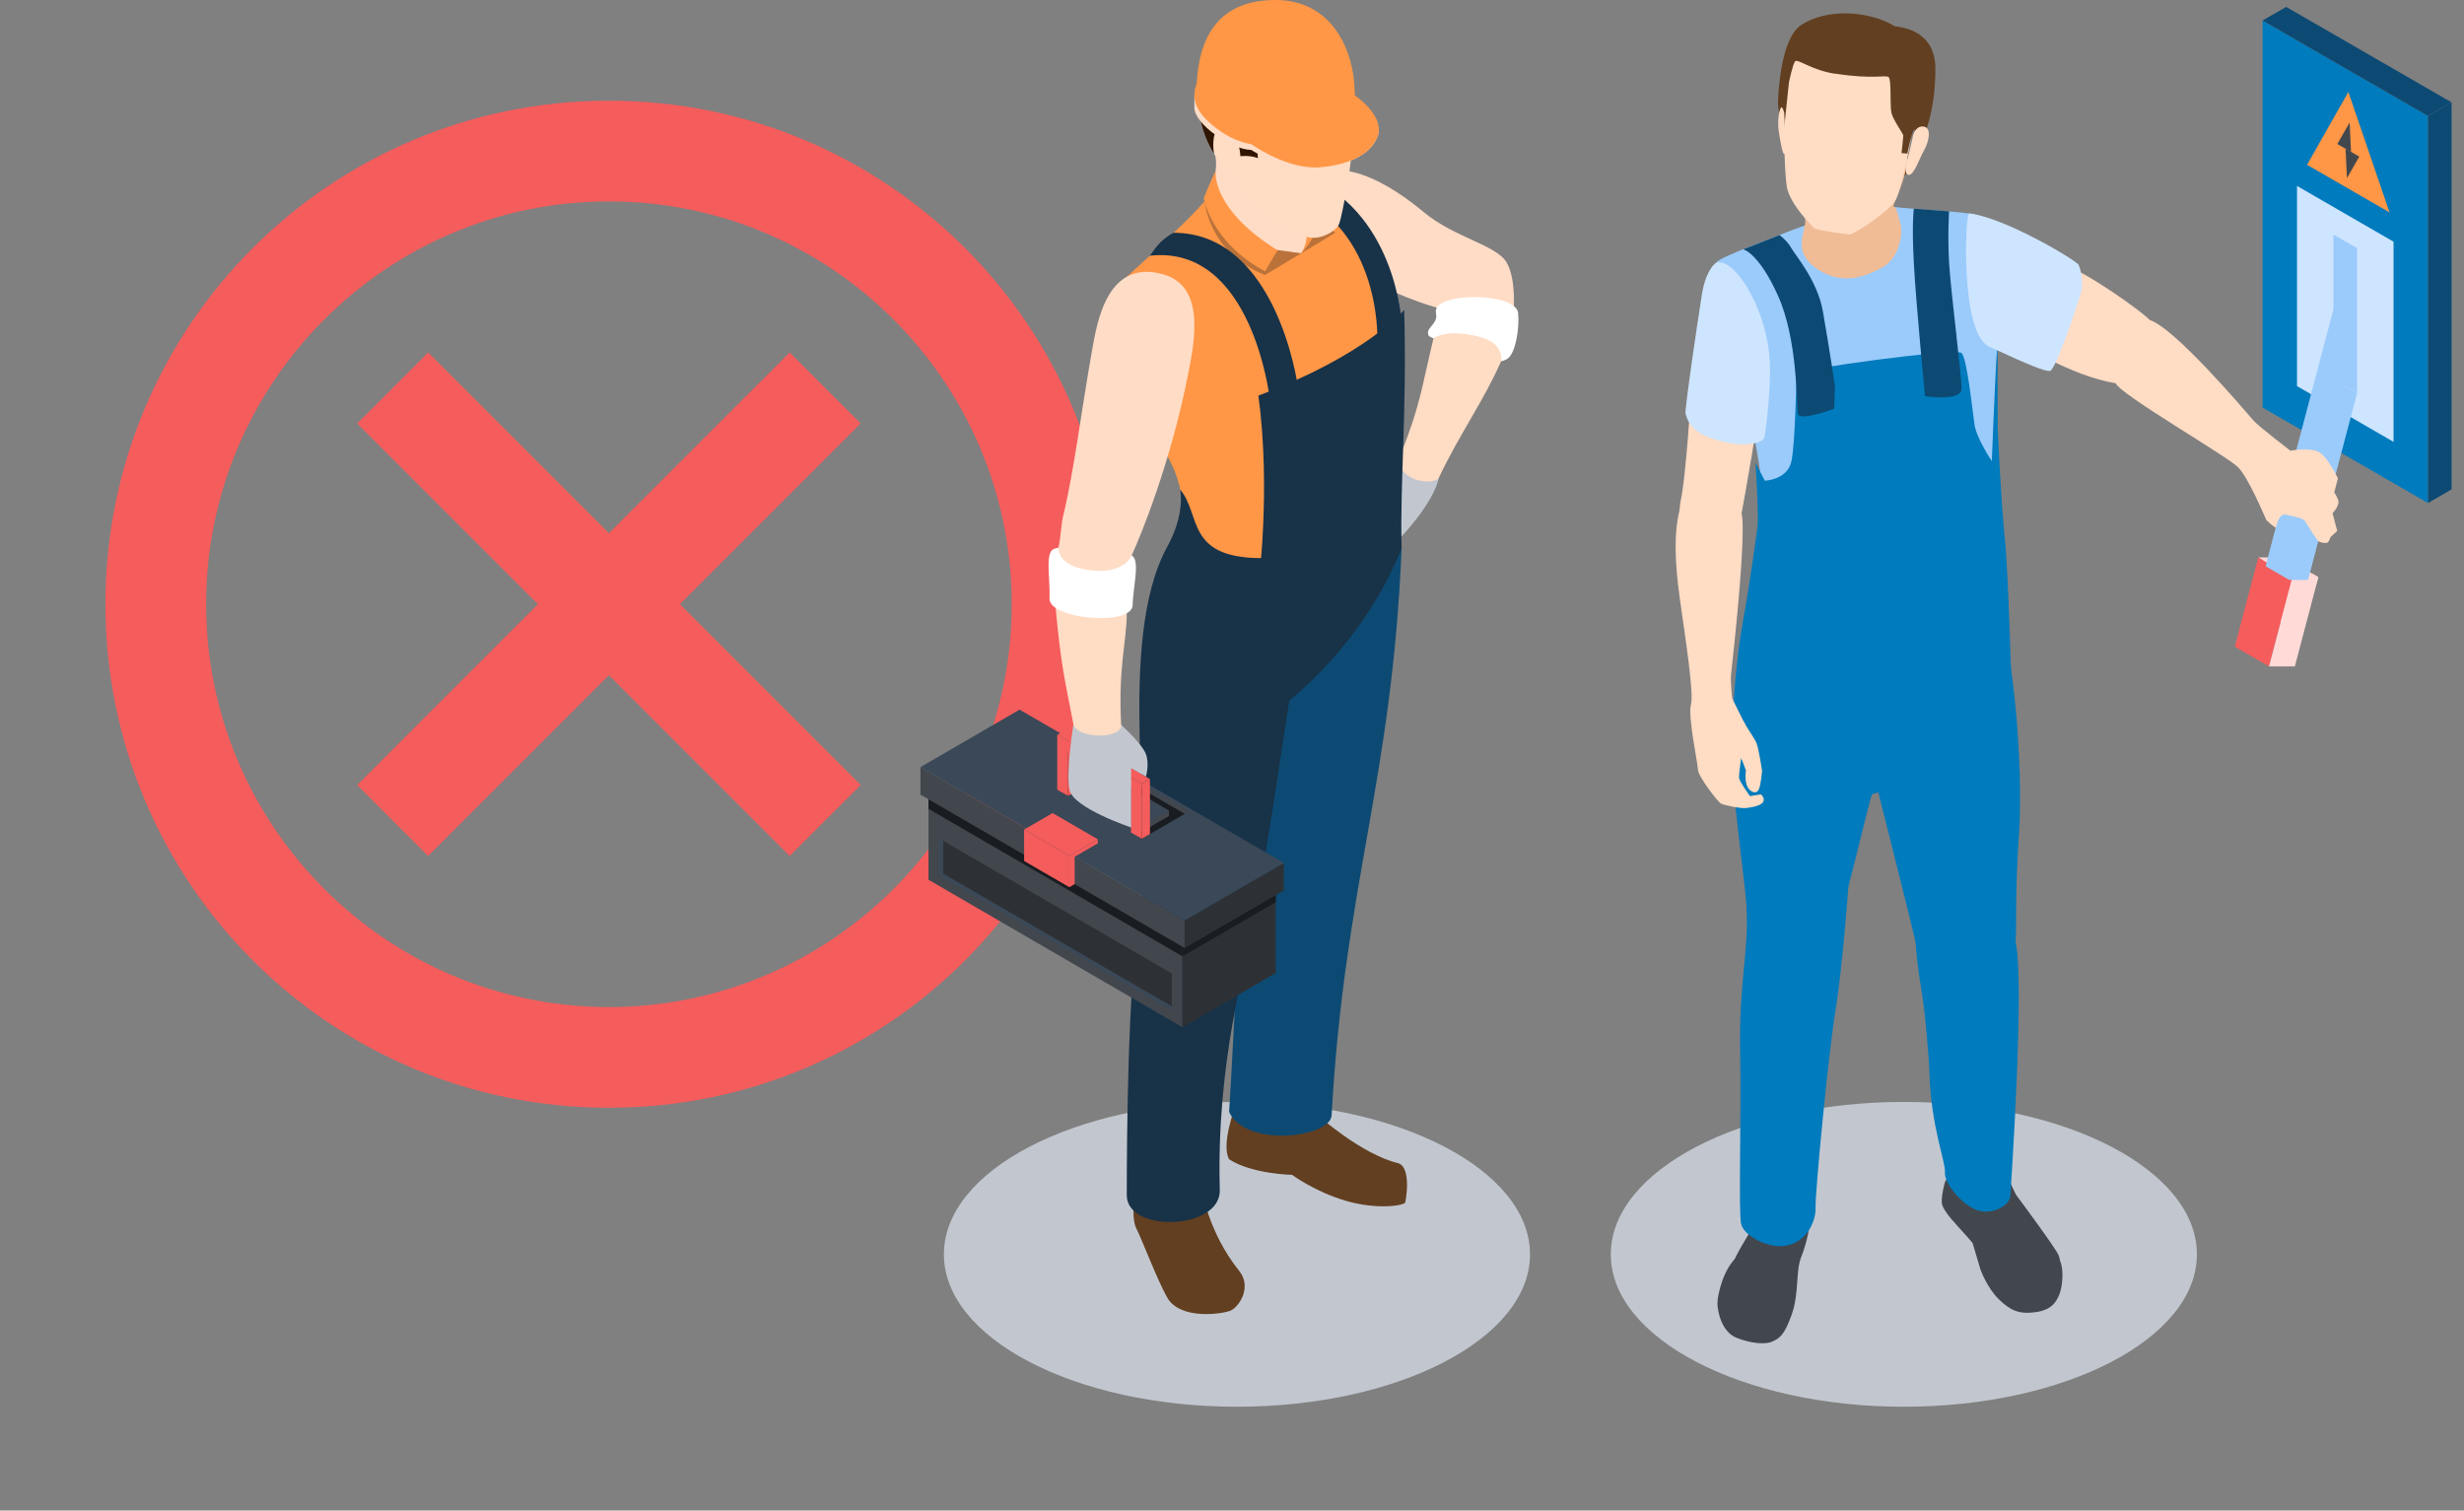 <svg width="261" height="160" viewBox="0 0 261 160" fill="none" xmlns="http://www.w3.org/2000/svg">
<rect x="0" y="0" width="261" height="160" fill="#808080" stroke="none"/>
<path d="M64.499 10.666C35.006 10.666 11.166 34.506 11.166 63.999C11.166 93.493 35.006 117.333 64.499 117.333C93.993 117.333 117.833 93.493 117.833 63.999C117.833 34.506 93.993 10.666 64.499 10.666ZM64.499 106.666C40.979 106.666 21.833 87.519 21.833 63.999C21.833 40.479 40.979 21.333 64.499 21.333C88.019 21.333 107.166 40.479 107.166 63.999C107.166 87.519 88.019 106.666 64.499 106.666ZM83.646 37.333L64.499 56.479L45.353 37.333L37.833 44.853L56.979 63.999L37.833 83.146L45.353 90.666L64.499 71.519L83.646 90.666L91.166 83.146L72.019 63.999L91.166 44.853L83.646 37.333Z" fill="#F55C5C"/>
<g clip-path="url(#clip0_68055_15652)">
<path fill-rule="evenodd" clip-rule="evenodd" d="M131.024 116.717C148.171 116.717 162.066 123.951 162.066 132.858C162.066 141.766 148.159 149 131.024 149C113.889 149 99.982 141.766 99.982 132.858C99.982 123.951 113.889 116.717 131.024 116.717Z" fill="#C2C7CF"/>
<path d="M139.69 118.215C139.69 118.215 144.241 122.261 148.043 123.187C149.577 123.564 148.895 127.267 148.844 127.37C148.69 127.696 145.912 128.159 142.588 127.199C139.247 126.221 136.861 124.438 136.861 124.438C136.861 124.438 132.633 124.37 130.196 122.792C129.309 121.249 130.843 117.203 130.843 117.203L139.69 118.215Z" fill="#623F21"/>
<path d="M120.308 125.828C120.308 125.828 119.728 128.863 120.359 130.097C120.989 131.349 122.592 135.601 123.648 137.453C125.029 139.853 129.529 139.184 130.382 138.807C131.234 138.413 132.649 136.355 131.268 134.624C127.944 130.492 127.262 125.828 127.262 125.828H120.308Z" fill="#623F21"/>
<path d="M152.405 50.611C152.405 50.611 152.149 52.822 148.433 56.851L144.615 51.074L148.468 47.953L152.422 50.611H152.405Z" fill="#C2C7CF"/>
<path d="M151.843 35.834C150.48 41.543 150.497 42.64 148.451 47.955C147.36 50.801 151.673 51.556 152.406 50.613C154.639 45.898 157.145 42.503 159.003 38.268C159.701 37.479 159.684 36.931 159.684 36.931L158.355 33.416L152.798 34.325C152.798 34.325 152.508 34.685 151.843 35.851V35.834Z" fill="#FFDCC4"/>
<path d="M141.871 18.054C141.871 18.054 145.144 17.728 150.82 22.477C154.008 25.152 158.576 25.957 159.616 27.843C160.656 29.729 160.315 33.141 160.315 33.141C160.315 33.141 157.502 30.844 153.19 32.833C150.326 32.215 146.832 30.552 146.832 30.552L144.36 25.117L139.502 20.471L141.888 18.054H141.871Z" fill="#FFDCC6"/>
<path d="M128.762 16.578C128.881 17.521 128.762 18.053 128.762 18.053L128.506 21.293L131.966 26.299L136.296 28.374L139.944 27.14L140.642 23.179L139.671 16.75L133.023 15.344C133.023 15.344 129 15.995 128.762 16.595V16.578Z" fill="#FFDCC6"/>
<path d="M133.57 26.814L137.832 26.831L139.622 23.848L140.985 24.842L139.502 29.9L134.406 28.511L133.57 26.814Z" fill="#FF9746"/>
<path d="M125.013 51.862C124.638 49.822 123.479 48.022 123.479 48.022L119.354 29.317L121.774 27.105L124.126 25.665L124.314 24.653C124.314 24.653 126.666 22.544 128.234 20.538C128.149 27.362 138.547 28.151 138.547 28.151C138.547 28.151 141.496 24.19 137.831 20.538C139.45 20.367 141.002 20.658 141.002 20.658C141.002 20.658 146.03 26.076 146.831 31.117C149.678 48.965 140.49 62.664 140.49 62.664L124.177 59.544C124.177 59.544 126.734 55.223 125.013 51.88V51.862Z" fill="#FF9746"/>
<path opacity="0.3" d="M137.83 26.831L141.443 24.654C141.443 24.654 140.403 23.762 139.653 23.419C139.449 23.317 139.006 23.848 139.006 23.848C139.006 23.848 139.006 24.877 138.648 25.546C138.307 26.231 137.812 26.814 137.812 26.814L137.83 26.831Z" fill="#191C20"/>
<path d="M139.501 24.072L141.001 24.654C141.001 24.654 139.927 23.06 139.058 22.186L138.342 23.094L139.501 24.072Z" fill="#FF9746"/>
<path d="M137.83 26.832C137.83 26.832 138.921 25.375 138.137 23.386L138.597 22.494C138.597 22.494 139.449 23.917 139.501 24.089C139.228 25.323 137.83 26.849 137.83 26.849V26.832Z" fill="#FF9746"/>
<path d="M135.325 26.488L137.831 26.831C137.831 26.831 136.808 27.414 133.654 27.003L135.325 26.488Z" fill="#FF9746"/>
<path opacity="0.3" d="M137.831 26.831L133.996 29.129C127.979 26.763 127.604 21.311 127.604 21.311L134.132 26.574L135.325 26.488L137.831 26.831Z" fill="#191C20"/>
<path d="M127.519 20.951C128.064 19.596 128.763 18.07 128.763 18.07C128.763 18.07 128.201 22.099 135.326 26.506L133.996 28.735C128.218 25.648 127.502 20.951 127.502 20.951H127.519Z" fill="#FF9746"/>
<path d="M135.291 19.939C146.303 23.127 145.893 35.832 145.893 35.832L148.467 34.169C148.467 34.169 147.854 21.996 137.729 18.43C136.075 19.304 135.802 19.39 135.291 19.939Z" fill="#183248"/>
<path d="M148.466 58.07C147.461 82.656 142.415 93.612 141.052 118.13C140.949 120.496 131.915 121.61 130.193 117.77C130.585 112.557 132.818 65.357 132.818 65.357C132.818 65.357 140.097 64.174 148.466 58.07Z" fill="#0D4A73"/>
<path d="M133.57 59.116C125.558 59.081 127.246 54.486 125.013 51.863C125.013 51.863 125.575 54.401 123.666 57.864C118.092 67.997 122.371 88.485 120.683 97.486C119.456 104.036 119.354 120.838 119.354 126.599C119.354 130.611 129.325 130.319 129.206 126.033C128.831 112.386 131.984 102.167 132.564 99.115C133.859 92.309 136.57 74.186 136.57 74.186C136.57 74.186 144.445 68.22 148.468 58.07L145.706 54.195C145.706 54.195 133.263 59.339 133.587 59.099L133.57 59.116Z" fill="#183248"/>
<path d="M132.069 4.148H135.955C135.955 4.148 139.603 5.383 140.012 5.451C144.035 8.572 143.762 13.252 143.779 13.647C143.779 14.041 143.217 14.727 143.217 14.727C143.404 16.39 142.16 22.905 141.87 23.66C141.598 24.414 140.029 25.391 138.683 25.151C136.313 24.74 132.393 21.551 131.933 20.882C131.472 20.213 131.097 18.173 131.097 18.173C131.097 18.173 128.762 18.002 128.421 15.481C128.183 13.715 128.148 12.687 128.148 12.687L128.711 7.989L132.086 4.183L132.069 4.148Z" fill="#FFDCC4"/>
<path d="M128.573 16.184C128.573 16.184 128.25 13.921 129.153 13.732C131.301 13.287 131.386 16.544 131.386 16.544C131.386 16.544 132.324 16.407 133.244 16.75C133.039 14.933 133.96 13.835 133.789 12.258C133.636 10.664 131.284 9.515 132.46 8.006C133.636 6.497 137.488 10.029 140.267 8.692C142.551 7.595 139.449 1.679 133.636 2.485C129.017 3.12 127.738 5.914 127.142 8.949C126.358 12.961 128.556 16.201 128.556 16.201L128.573 16.184Z" fill="#2F1400"/>
<path d="M133.295 41.902C144.664 37.65 148.738 32.832 148.738 32.832C149.045 43.496 148.278 51.212 148.466 58.053H144.375L133.295 61.962C133.295 61.962 134.642 51.88 133.295 41.885V41.902Z" fill="#183248"/>
<path d="M121.773 27.089C132.632 25.837 134.49 42.177 134.49 42.177L137.438 40.736C137.438 40.736 135.223 24.654 124.313 24.654C122.677 25.529 122.268 26.557 121.773 27.106V27.089Z" fill="#183248"/>
<path d="M145.944 13.081C145.467 11.572 143.455 10.646 143.455 10.646L126.512 10.08V11.4C126.512 13.132 130.449 15.875 132.529 15.875C132.529 15.875 135.665 17.967 139.04 17.727C139.364 17.795 144.87 17.675 145.978 14.281C146.012 14.143 146.029 14.024 146.046 13.886L145.944 13.098V13.081Z" fill="#FFDCC6"/>
<path d="M127.467 7.783C127.467 7.783 125.013 10.132 127.996 12.875C130.399 15.104 132.53 15.258 132.53 15.258C132.53 15.258 135.786 17.625 139.041 17.727C139.365 17.796 144.871 17.676 145.979 14.281C146.542 12.087 143.456 10.063 143.456 10.063L127.467 7.8V7.783Z" fill="#FF9746"/>
<path d="M143.505 10.03C143.505 16.648 129.579 17.539 126.732 10.03C126.732 5.195 128.147 0 135.119 0C141 0 143.505 5.195 143.505 10.03Z" fill="#FF9746"/>
<path d="M133.297 13.733C133.297 13.973 133.28 14.178 133.245 14.384C129.12 13.784 126.734 10.029 126.802 9.138C127.126 7.612 128.439 7.098 130.007 8.006C131.814 9.052 133.28 11.624 133.28 13.733H133.297Z" fill="#FF9746"/>
<path d="M125.25 108.803L98.352 93.184V84.148L125.25 99.768V108.803Z" fill="#42474E"/>
<path d="M99.904 92.531L124.126 106.59V107.036L99.512 92.737V88.811L99.904 89.051V92.531Z" fill="#3A4857"/>
<path d="M124.126 106.59L99.904 92.531V89.051L124.126 103.11V106.59Z" fill="#2D3135"/>
<path d="M125.25 101.294L98.352 85.674V84.148L125.25 99.768V101.294Z" fill="#191C20"/>
<path d="M135.138 103.059L125.252 108.803V99.767L135.138 94.041V103.059Z" fill="#2D3135"/>
<path d="M135.138 95.567L125.252 101.293V99.767L135.138 94.041V95.567Z" fill="#191C20"/>
<path d="M125.489 100.418L97.5 84.165V81.25L125.489 97.504V100.418Z" fill="#42474E"/>
<path d="M135.988 94.315L125.488 100.419V97.504L135.988 91.4V94.315Z" fill="#2D3135"/>
<path d="M135.989 91.4L125.489 97.504L97.5 81.251L108 75.164L135.989 91.4Z" fill="#3A4857"/>
<path d="M125.949 85.931L125.489 86.206L117.017 81.285L112.483 83.925L111.988 83.651L117.017 80.736L125.949 85.931Z" fill="#42474E"/>
<path d="M125.488 86.206L120.937 88.846L120.289 88.452L123.818 86.412V85.846L117.153 81.971L113.13 84.303L112.482 83.925L117.017 81.285L125.488 86.206Z" fill="#191C20"/>
<path d="M123.82 86.412L120.291 88.452L119.797 88.177L123.82 85.846V86.412Z" fill="#42474E"/>
<path d="M114 83.821L113.131 84.301V79.638L114 79.141V83.821Z" fill="#F55C5C"/>
<path d="M120.937 88.845L119.795 88.176V83.513L113.13 79.638V84.301L111.988 83.65V77.82L120.937 82.998V88.845Z" fill="#F55C5C"/>
<path d="M121.809 88.349L120.939 88.846V83L121.809 82.519V88.349Z" fill="#F55C5C"/>
<path d="M121.807 82.52L120.937 83L111.988 77.822L112.875 77.342L121.807 82.52Z" fill="#F55C5C"/>
<path d="M116.287 89.325L113.832 90.748V93.646L113.27 93.971V90.645L116.287 88.897V89.325Z" fill="#F55C5C"/>
<path d="M113.268 93.971L108.479 91.193V87.867L113.268 90.645V93.971Z" fill="#F55C5C"/>
<path d="M116.285 88.897L113.268 90.645L108.479 87.868L111.496 86.119L116.285 88.897Z" fill="#F55C5C"/>
<path d="M118.758 76.775C118.758 76.775 120.991 78.798 121.383 79.878C121.775 80.941 121.383 82.261 121.383 82.261L119.815 81.353V87.645C119.815 87.645 113.661 85.587 113.286 83.65C112.894 81.713 113.712 76.672 113.712 76.672L118.775 76.775H118.758Z" fill="#C2C7CF"/>
<path d="M119.353 64.963C119.353 67.86 118.432 70.689 118.756 76.776C118.841 78.353 114 78.25 113.693 76.673C112.756 71.821 112.381 70.449 111.818 64.38C112.193 63.694 116.284 63.985 116.284 63.985C116.284 63.985 118.483 64.431 119.353 64.945V64.963Z" fill="#FFDCC4"/>
<path d="M123.341 29.094C117.256 27.277 116.199 34.152 115.654 37.238C114.529 43.565 113.762 49.943 112.62 54.623C112.398 55.549 112.364 56.886 112.125 58.001C112.057 58.327 111.989 58.635 111.921 58.927C111.256 62.03 119.097 62.407 119.694 60.093C119.779 59.767 119.745 59.304 119.881 58.807C120.768 56.904 124.023 49.034 125.881 39.484C126.495 36.329 127.722 30.414 123.324 29.094H123.341Z" fill="#FFDCC6"/>
<path d="M119.985 64.088C119.882 66.403 111.104 65.563 111.172 63.42C111.24 61.277 110.78 59.168 111.377 58.328C111.479 58.191 111.735 58.088 112.127 58.002C112.127 58.002 111.888 59.974 115.502 60.402C119.149 60.848 119.882 58.825 119.882 58.825C120.002 58.911 120.087 59.014 120.138 59.116C120.615 59.991 120.053 62.1 119.968 64.106L119.985 64.088Z" fill="white"/>
<path d="M152.116 33.158C151.553 30.912 160.57 30.895 160.809 33.158C160.962 34.752 160.553 37.29 159.752 37.941C159.616 38.044 159.394 38.181 159.002 38.267C159.002 38.267 159.445 36.33 156.599 35.644C153.019 34.786 151.843 35.849 151.843 35.849C151.724 35.764 151.417 35.678 151.349 35.575C150.871 34.701 152.406 34.375 152.099 33.158H152.116Z" fill="white"/>
</g>
<g clip-path="url(#clip1_68055_15652)">
<path fill-rule="evenodd" clip-rule="evenodd" d="M201.667 116.717C218.814 116.717 232.708 123.951 232.708 132.858C232.708 141.766 218.801 149 201.667 149C184.532 149 170.625 141.766 170.625 132.858C170.625 123.951 184.532 116.717 201.667 116.717Z" fill="#C2C7CF"/>
<path d="M239.596 59.041H241.959L245.572 61.132L242.845 70.074L239.596 59.041Z" fill="#FFDAD7"/>
<path d="M257.183 53.28L239.662 43.168V2.172L257.183 12.284V53.28Z" fill="#007BBD"/>
<path d="M253.537 46.804L243.311 40.896V19.693L253.537 25.602V46.804Z" fill="#CEE5FF"/>
<path d="M249.672 41.656L247.172 40.213V24.84L249.672 26.283V41.656Z" fill="#9BCBFB"/>
<path d="M249.671 41.656L247.172 40.213L242.49 61.427H244.456L249.671 41.656Z" fill="#9BCBFB"/>
<path d="M249.673 34.191L247.173 32.748L239.992 59.984L242.492 61.427L249.673 34.191Z" fill="#9BCBFB"/>
<path d="M257.186 53.281L259.685 51.838V10.842L257.186 12.285V53.281Z" fill="#0D4A73"/>
<path d="M239.662 2.172L242.162 0.729L259.683 10.841L257.183 12.284L239.662 2.172Z" fill="#0D4A73"/>
<path d="M248.752 9.74L244.377 17.455L253.115 22.5L248.752 9.74Z" fill="#FF9746"/>
<path d="M248.887 12.979L247.58 15.251L249.034 16.092L248.887 12.979Z" fill="#42474E"/>
<path d="M248.603 18.863L249.909 16.591L248.455 15.75L248.603 18.863Z" fill="#42474E"/>
<path d="M236.719 68.495L239.207 59.041L242.832 61.132L240.343 70.585L236.719 68.495Z" fill="#F55C5C"/>
<path d="M240.346 70.586L242.834 61.133H245.572L243.084 70.586H240.346Z" fill="#FFDAD7"/>
<path d="M242.275 60.815L242.832 61.133H245.571L245.014 60.815H242.275Z" fill="#FFDAD7"/>
<path d="M239.209 59.041L242.834 61.132H243.22L239.595 59.041H239.209Z" fill="#FFDAD7"/>
<path d="M186.599 127.864C186.508 127.886 186.054 129.329 185.167 130.818C184.281 132.306 183.327 133.874 183.145 135.147C182.963 136.42 182.668 137.715 182.815 138.658C182.963 139.601 183.827 140.578 185.372 141.056C186.917 141.533 187.815 141.294 188.69 140.317C189.565 139.34 189.86 136.511 189.872 136.431C189.883 136.351 190.61 132.318 190.871 131.545C191.133 130.772 191.542 129.489 191.542 128.568C191.542 127.648 189.906 126.443 189.906 126.443L186.599 127.875V127.864Z" fill="#42474E"/>
<path d="M190.327 127.967C190.384 127.967 191.747 128.069 191.758 128.842C191.77 129.614 191.429 131.569 190.804 133.114C190.179 134.659 190.599 136.955 189.781 139.261C188.963 141.556 188.441 141.749 187.747 142.09C187.054 142.431 185.498 142.318 183.952 141.704C182.407 141.09 181.953 139.045 181.918 138.102C181.896 137.159 182.623 134.091 184.168 133.012C185.714 131.932 190.327 127.967 190.327 127.967Z" fill="#42474E"/>
<path d="M207.086 123.33C207.086 123.33 206.608 125.58 206.677 126.262C206.745 126.943 207.881 129 209.074 130.454C210.267 131.909 209.915 133.352 210.642 134.783C211.369 136.215 213.108 137.908 214.346 138.249C215.585 138.59 217.664 137.51 218.005 136.17C218.346 134.829 218.312 133.681 218.085 133.011C217.857 132.341 213.596 126.602 213.551 126.557C213.517 126.512 212.006 123.33 212.006 123.33H207.086Z" fill="#42474E"/>
<path d="M207.777 123.99C207.777 123.99 206.255 124.285 205.982 125.342C205.709 126.399 205.664 126.955 205.687 127.421C205.709 127.887 206.437 128.887 207.277 129.773C208.107 130.671 208.948 131.66 208.948 131.66L209.777 134.455C209.777 134.455 210.47 136.386 211.697 137.591C212.925 138.795 213.845 139.227 215.595 138.988C217.345 138.75 217.822 137.898 218.163 137.034C218.504 136.159 218.606 134.284 218.208 133.591C217.811 132.898 207.789 123.979 207.789 123.979L207.777 123.99Z" fill="#42474E"/>
<path d="M188.92 59.451C188.92 59.451 187.897 60.28 186.397 64.791C184.897 69.302 183.716 71.472 183.386 76.904C183.045 82.346 185.215 95.254 185.068 97.39C184.931 99.526 188.851 101.197 190.26 101.072C191.669 100.947 192.851 100.833 193.885 99.697C194.919 98.56 198.055 84.369 198.294 84.164C198.532 83.96 199.805 83.778 201.18 83.46C202.554 83.142 203.486 69.416 203.304 67.416C203.123 65.416 188.92 59.44 188.92 59.44V59.451Z" fill="#007BBD"/>
<path d="M198.109 80.538C198.109 80.538 202.381 97.423 202.995 100.15C203.608 102.866 208.119 103.184 209.926 103.354C211.733 103.525 213.335 100.923 213.494 99.82C213.642 98.73 213.403 94.742 213.869 88.254C214.335 81.777 213.38 65.722 210.221 60.972C207.074 56.211 199.541 65.71 199.007 68.744C198.484 71.778 198.098 80.538 198.098 80.538H198.109Z" fill="#007BBD"/>
<path d="M205.939 94.525C205.882 94.673 203.246 95.264 202.951 98.139C202.758 99.979 203.201 102.854 203.655 105.717C203.905 107.32 204.314 111.74 204.382 113.773C204.564 119.455 206.098 123 206.019 124.193C205.928 125.375 207.939 127.749 209.541 128.215C211.154 128.681 212.893 127.647 212.95 126.658C213.007 125.67 214.484 103.968 213.506 99.832C212.529 95.707 205.939 94.548 205.939 94.548V94.525Z" fill="#007BBD"/>
<path d="M186.248 93.776C186.248 93.776 184.703 90.799 184.998 95.776C185.294 100.752 184.169 103.968 184.328 111.558C184.464 118.08 184.123 128.534 184.441 129.693C184.76 130.852 186.918 131.999 188.509 131.999C191.191 131.999 192.384 129.454 192.316 127.897C192.259 126.329 193.69 111.433 194.429 107.024C195.156 102.616 195.804 93.742 195.804 93.742L186.248 93.787V93.776Z" fill="#007BBD"/>
<path d="M211.982 63.075C212.346 65.189 211.982 66.507 210.823 67.688C209.653 68.87 202.256 71.108 197.87 70.779C193.472 70.438 188.518 68.802 187.019 67.734C185.519 66.666 185.382 65.711 185.416 64.836C185.451 63.961 187.121 56.735 187.03 54.587C186.939 52.44 185.076 40.35 183.53 36.714C181.985 33.078 181.724 28.374 181.78 27.852C181.837 27.317 188.234 25.034 189.916 24.34C191.598 23.636 198.676 21.67 200.619 21.92C202.562 22.17 208.062 22.398 209.266 22.75C210.471 23.102 211.982 33.283 211.516 38.089C211.277 40.498 211.414 46.577 211.312 49.224C211.209 51.872 210.891 51.076 211.221 53.167C211.88 57.337 211.993 63.087 211.993 63.087L211.982 63.075Z" fill="#9BCBFB"/>
<path d="M213.439 36.112C214.133 36.328 219.087 39.748 224.12 40.6C228.063 41.271 228.779 35.271 227.972 34.18C227.165 33.078 220.507 28.556 219.223 28.374C217.928 28.192 213.439 36.123 213.439 36.123V36.112Z" fill="#FFDCC4"/>
<path d="M225.542 36.169C224.792 37.26 223.599 39.385 224.11 40.601C224.621 41.816 235.961 48.339 237.086 49.509C238.211 50.679 239.824 54.588 240.029 55.008C240.233 55.429 242.188 56.69 242.188 56.69C242.188 56.69 245.028 56.792 245.244 57.099C245.46 57.406 246.437 57.656 246.608 57.417C246.778 57.178 246.858 56.894 246.858 56.894L247.573 56.235L247.073 54.361C247.073 54.361 247.914 53.52 247.653 52.906C247.392 52.293 247.255 52.156 247.255 52.156L247.642 50.679C247.642 50.679 246.676 48.6 245.767 47.964C244.858 47.316 242.608 47.736 242.608 47.736C242.608 47.736 239.267 45.18 238.722 44.566C238.177 43.953 230.302 34.59 227.632 33.874C224.962 33.158 225.53 36.158 225.53 36.158L225.542 36.169Z" fill="#FFDCC4"/>
<path d="M179.099 42.1C179.099 42.1 178.577 50.576 178.031 53.008C177.486 55.439 179.327 57.382 179.986 57.916C180.645 58.45 184.053 56.689 184.474 54.394C184.906 52.087 186.258 44.372 186.315 43.179C186.371 41.986 179.099 42.111 179.099 42.111V42.1Z" fill="#FFDCC4"/>
<path d="M186.51 84.142L185.362 84.324C185.362 84.324 184.272 82.801 184.215 82.426C184.158 82.051 184.533 79.597 184.533 79.597C184.533 79.597 185.112 77.574 185.022 77.188C184.942 76.802 183.715 74.506 183.499 73.995C183.465 73.927 183.283 72.109 183.363 71.416C185.146 55.361 184.465 54.395 184.465 54.395L179.727 52.941C179.727 52.941 178.545 51.611 177.931 53.952C177.318 56.292 177.375 59.394 177.931 63.371C178.477 67.348 179.454 73.382 179.113 74.643C178.772 75.904 179.829 80.756 179.852 81.506C179.874 82.256 181.988 84.971 182.295 85.119C182.601 85.267 184.306 85.664 184.987 85.585C185.658 85.505 186.646 85.312 186.794 84.869C186.942 84.426 186.51 84.142 186.51 84.142Z" fill="#FFDCC4"/>
<path d="M185.998 78.562C185.714 78.028 184.998 77.005 184.782 76.562C184.566 76.119 183.862 75.937 183.43 77.119C183.009 78.3 183.964 79.721 184.202 79.948C184.452 80.175 184.941 81.618 184.941 81.618C184.941 81.618 184.702 82.97 185.282 83.607C185.555 83.902 186.066 84.141 186.305 83.607C186.543 83.073 186.645 81.641 186.645 81.641C186.645 81.641 186.282 79.096 185.998 78.562Z" fill="#FFDCC4"/>
<path d="M190.373 19.409C190.373 19.409 191.452 22.557 191.179 23.886C190.907 25.216 190.1 26.988 192.634 28.59C195.168 30.192 197.486 29.363 199.383 28.329C201.281 27.295 201.542 24.648 201.326 23.807C201.11 22.966 200.906 21.932 200.61 21.909C200.315 21.887 201.894 19.137 202.042 17.069C202.201 15.012 193.634 14.217 193.634 14.217L190.361 19.409H190.373Z" fill="#F0BC96"/>
<path d="M192.294 4.773C191.908 4.944 190.044 4.898 189.408 7.557C188.772 10.216 188.954 18.215 189.294 19.908C189.635 21.601 191.806 23.828 192.112 24.124C192.419 24.419 195.567 24.805 195.93 24.84C196.282 24.874 200.043 22.476 200.782 21.204C201.532 19.931 202.736 13.318 202.861 11.716C202.986 10.114 202.27 6.614 200.271 5.819C198.271 5.023 192.306 4.785 192.306 4.785L192.294 4.773Z" fill="#FFDCC4"/>
<path d="M194.359 7.796C198.575 8.444 199.756 7.887 200.063 8.182C200.37 8.478 200.177 11.148 200.347 11.932C200.518 12.716 201.62 14.17 201.609 14.375C201.609 14.579 201.415 16.215 201.415 16.215L202.04 16.272C202.04 16.272 202.461 14.125 202.722 13.784C202.983 13.443 202.949 14.716 202.802 15.329C202.654 15.943 202.063 17.056 202.018 17.352C201.972 17.647 201.722 18.67 201.722 18.67C201.722 18.67 202.79 17.363 203.131 16.181C203.472 15 205.017 12.5 205.006 7.262C205.006 4.603 203.449 3.08 200.711 2.785C198.075 1.16 193.507 0.808 190.746 2.683C188.678 4.092 188.371 9.568 188.337 10.796C188.303 12.023 188.973 13.693 188.973 13.693L189.496 8.728C189.496 8.728 189.894 6.773 190.155 6.489C190.417 6.205 191.916 7.432 194.348 7.807L194.359 7.796Z" fill="#623F21"/>
<path d="M202.576 14.66C202.576 14.66 202.746 13.331 203.701 13.399C204.655 13.456 204.337 15.001 203.803 15.933C203.269 16.865 202.769 18.512 202.201 18.523C201.633 18.546 201.917 17.16 202.042 16.865C202.167 16.569 202.576 14.66 202.576 14.66Z" fill="#FFDCC4"/>
<path d="M189.009 12.023C189.009 12.023 188.805 11.068 188.612 11.466C188.418 11.864 188.259 12.909 188.43 14C188.6 15.102 188.828 16.42 189.021 16.329C189.214 16.238 188.998 12.023 188.998 12.023H189.009Z" fill="#FFDCC4"/>
<path d="M181.771 27.852C183.646 27.09 187.498 32.987 187.487 39.1C187.487 42.328 186.998 45.964 186.862 46.407C186.737 46.85 184.635 47.668 181.078 46.35C178.772 45.498 178.681 44.1 178.544 43.839C178.408 43.577 179.84 33.897 180.271 31.204C180.703 28.511 181.748 27.852 181.748 27.852H181.771Z" fill="#CEE5FF"/>
<path d="M245.549 57.326L244.47 61.428H242.504L243.299 57.814L243.924 55.008C244.026 55.053 244.106 55.121 244.151 55.19C244.379 55.519 244.833 56.292 245.004 56.542C245.242 56.883 245.56 57.326 245.56 57.326H245.549Z" fill="#9BCBFB"/>
<path d="M244.139 55.19L243.435 57.871L242.492 61.428L239.992 59.985L241.072 55.917C241.083 55.849 241.106 55.781 241.117 55.724C241.447 54.576 241.731 54.394 242.344 54.553C242.856 54.69 243.537 54.803 243.912 55.008C244.015 55.053 244.094 55.122 244.139 55.19Z" fill="#9BCBFB"/>
<path d="M211.586 36.111C211.314 40.043 210.984 48.849 210.984 48.849C210.984 48.849 209.371 46.428 209.155 44.997C208.928 43.565 208.382 37.918 207.769 37.384C207.155 36.85 190.452 39.1 190.35 39.566C190.248 40.031 190.18 46.951 189.748 48.894C189.316 50.837 186.941 50.917 186.941 50.917L185.953 49.019C185.953 49.019 186.305 54.587 186.169 55.734C186.032 56.882 185.26 62.381 184.612 65.881C183.964 69.369 183.635 74.244 183.635 74.244C183.635 74.244 195.372 72.937 200.349 72.687C205.314 72.437 213.336 74.63 213.143 72.903C212.95 71.176 212.78 61.086 212.359 57.03C211.939 52.973 211.609 45.417 211.609 45.417L211.586 36.111Z" fill="#007BBD"/>
<path d="M220.175 28.044C219.936 27.59 212.392 23.045 208.585 22.602C208.142 22.602 207.642 35.293 210.676 36.702C215.016 38.714 216.562 39.327 217.13 39.293C217.698 39.259 219.732 33.237 220.311 31.407C220.902 29.578 220.175 28.044 220.175 28.044Z" fill="#CEE5FF"/>
<path d="M194.369 40.883C194.369 40.883 193.846 37.338 193.096 33.009C192.517 29.691 190.176 27.055 189.744 26.271C189.313 25.487 188.494 24.896 188.494 24.896L184.643 26.408C184.643 26.408 186.279 26.737 188.347 31.35C190.426 35.964 190.301 42.94 190.426 43.815C190.551 44.701 194.289 43.292 194.289 43.292L194.369 40.895V40.883Z" fill="#0D4A73"/>
<path d="M206.46 22.374C206.46 22.374 206.29 24.84 206.46 27.851C206.631 30.862 207.812 39.873 207.767 41.213C207.722 42.554 203.904 41.963 203.904 41.963C203.904 41.963 202.949 32.089 202.722 27.862C202.495 23.636 202.722 22.102 202.722 22.102L206.449 22.386L206.46 22.374Z" fill="#0D4A73"/>
</g>
<defs>
<clipPath id="clip0_68055_15652">
<rect width="64.567" height="149" fill="white" transform="translate(97.5)"/>
</clipPath>
<clipPath id="clip1_68055_15652">
<rect width="94.367" height="149" fill="white" transform="translate(166.5)"/>
</clipPath>
</defs>
</svg>
